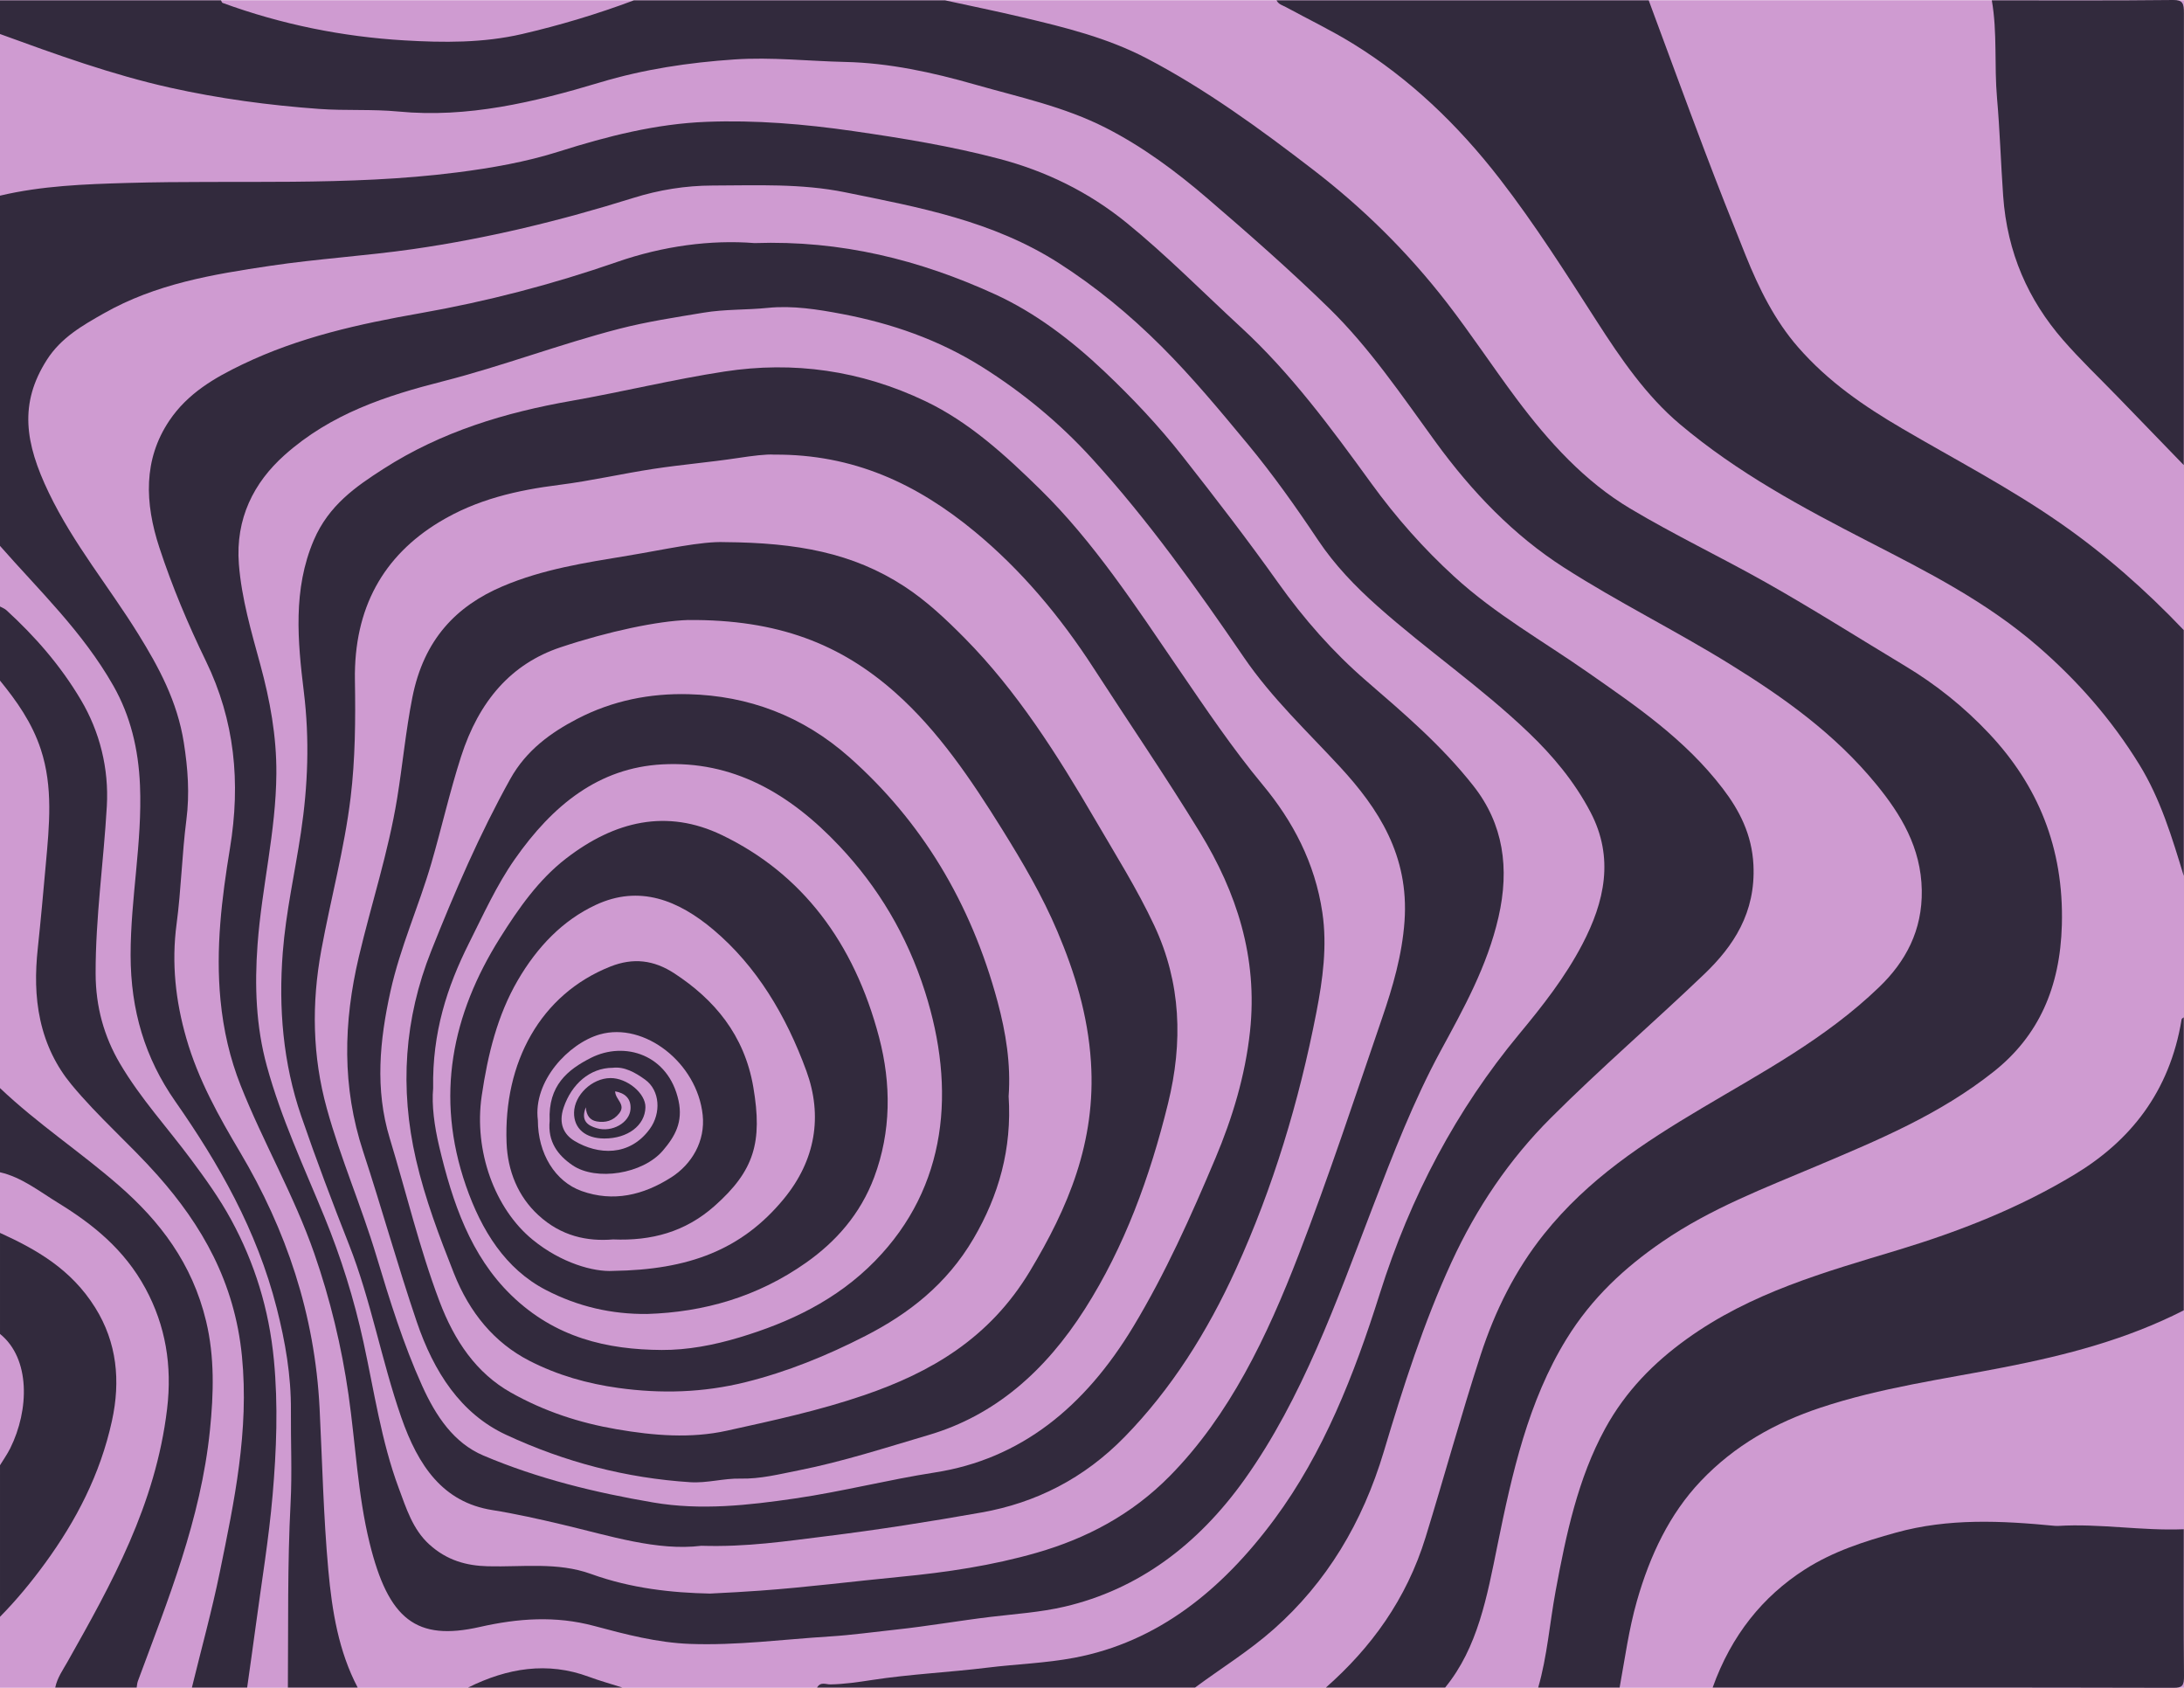 <?xml version="1.0" encoding="UTF-8"?>
<svg id="Layer_2" preserveAspectRatio="none" data-name="Layer 2" xmlns="http://www.w3.org/2000/svg" viewBox="0 0 792 611.983">
  <defs>
    <style>
      .cls-1 {
        fill: #cf9bd1;
      }

      .cls-2 {
        fill: #322a3d;
      }
    </style>
  </defs>
  <g id="Video_Feed_Web" data-name="Video Feed Web">
    <g>
      <rect class="cls-1" x="0" y=".083" width="792" height="611.9"/>
      <g>
        <path class="cls-2" d="m0,197.937v-126.992c15.198-3.597,30.708-4.161,46.067-4.605,39.858-1.153,79.784,1.259,119.571-3.811,12.553-1.6,24.982-3.76,37.137-7.609,17.524-5.55,35.2-10.041,53.403-10.742,17.791-.685,35.464.786,53.176,3.344,17.831,2.575,35.561,5.463,53.073,10.086,16.633,4.391,32.171,11.843,46.154,23.21,14.453,11.748,27.735,25.242,41.54,37.955,17.888,16.473,32.575,36.37,47.118,56.426,9.095,12.543,19.064,23.763,30.147,33.898,14.995,13.713,32.119,23.304,48.339,34.645,17.505,12.241,35.225,24.17,49.001,42.167,6.034,7.882,10.585,16.655,11.132,27.673.863,17.381-7.265,29.516-17.815,39.616-18.402,17.618-37.588,34.094-55.692,52.191-14.961,14.955-26.863,32.444-36.034,52.391-10.05,21.859-17.478,45.084-24.47,68.469-7.783,26.032-20.832,47.518-39.87,64.415-9.074,8.053-19.059,14.156-28.589,21.218h-137.081c1.269-2.201,3.207-1.099,4.807-1.126,5.059-.086,10.119-.837,15.055-1.595,13.94-2.142,27.977-2.768,41.937-4.487,10.502-1.294,21.058-1.603,31.547-3.591,29.977-5.681,53.296-24.296,72.499-50.223,17.728-23.936,28.922-52.298,38.193-81.726,11.171-35.459,27.914-66.881,50.547-94.162,8.392-10.116,16.637-20.534,22.953-32.629,7.992-15.306,11.635-31.263,2.925-47.868-5.849-11.149-13.755-20.525-22.328-28.733-17.42-16.678-36.998-30.004-54.915-45.951-7.93-7.058-15.459-14.826-21.534-23.922-8.077-12.094-16.444-23.896-25.55-34.879-10.057-12.131-20.132-24.279-31.179-35.312-11.576-11.561-23.93-21.72-37.264-30.256-24.127-15.446-50.931-20.282-77.558-25.702-15.928-3.242-32.029-2.483-48.088-2.447-9.738.022-19.379,1.575-28.729,4.503-26.31,8.238-52.925,14.694-79.958,18.564-17.187,2.461-34.505,3.487-51.71,6.053-20.754,3.096-41.354,6.46-60.395,17.28-7.606,4.322-15.408,8.723-20.563,16.795-10.084,15.794-8.011,30.094.699,48.2,8.955,18.616,21.778,34.025,32.44,51.229,7.422,11.976,14.161,24.395,16.521,39.375,1.474,9.355,2.151,18.501.926,28.029-1.605,12.492-1.884,25.215-3.547,37.693-1.904,14.284-.351,27.984,3.515,41.436,4.343,15.112,11.81,28.389,19.514,41.365,16.677,28.09,27.119,58.703,28.831,92.902.977,19.515,1.392,39.057,3.155,58.528,1.361,15.019,3.753,29.556,10.648,42.658h-25.307c.175-22.291-.182-44.581.981-66.867.581-11.141.033-22.356.119-33.537.098-12.736-2.045-25.001-5.143-37.159-7.223-28.342-21.032-52.416-36.808-74.995-10.962-15.689-16.164-32.971-16.181-53.041-.017-20.614,4.267-40.823,3.404-61.516-.55-13.174-3.474-25.249-9.67-36.136-11.162-19.612-26.811-34.428-41.094-50.695Z"/>
        <path class="cls-2" d="m0,12.333V.123h80.14c.185.318.315.836.562.926,21.457,7.838,43.499,12.265,65.902,13.592,14.234.843,28.586.975,42.713-2.296,13.718-3.177,27.243-7.237,40.558-12.222h112.828c9.379,2.047,18.782,3.959,28.132,6.173,15.337,3.631,30.704,7.393,45.04,14.886,21.291,11.127,41.041,25.522,60.434,40.452,17.799,13.703,34.026,29.569,48.405,48.156,8.708,11.256,16.596,23.237,25.109,34.644,11.933,15.989,24.981,30.2,41.3,39.942,16.11,9.618,32.898,17.592,49.179,26.772,17.08,9.631,33.754,20.226,50.621,30.364,11.098,6.671,21.36,14.842,30.519,24.603,17.409,18.553,27.03,41.105,26.265,69.253-.618,22.739-8.466,40.282-24.658,53.15-19.709,15.662-41.926,24.823-64.116,34.223-19.056,8.073-38.408,15.369-56.037,27.447-13.565,9.294-25.624,20.353-34.871,35.393-13.834,22.499-19.668,48.491-24.995,74.742-3.748,18.467-7.107,37.099-18.96,51.558h-43.233c16.312-14.377,29.178-31.885,36.143-54.503,6.76-21.953,12.834-44.199,19.927-66.003,5.252-16.146,12.651-30.931,22.963-43.837,16.122-20.178,36.336-33.244,56.988-45.545,22.267-13.263,45.085-25.291,64.577-44.05,9.628-9.266,15.712-20.551,15.473-35.153-.254-15.51-7.638-27.554-16.43-38.306-15.187-18.572-33.902-31.739-53.113-43.636-19.796-12.259-40.527-22.445-60.207-35.059-18.202-11.667-33.362-27.373-46.66-45.668-12.2-16.784-23.886-34.05-38.497-48.325-14.29-13.963-29.184-26.998-44.174-39.885-11.495-9.881-23.546-18.772-36.745-25.51-15.251-7.787-31.529-11.176-47.537-15.756-15.455-4.422-31.204-7.832-47.023-8.181-13.37-.294-26.691-1.822-40.219-.907-16.556,1.12-32.757,3.544-48.673,8.323-24.011,7.21-48.069,12.966-73.1,10.564-9.569-.918-19.18-.248-28.811-.947-18.201-1.322-36.219-3.731-54.081-7.716C40.681,27.105,20.328,19.744,0,12.333Z"/>
        <path class="cls-2" d="m791.905,317.602c-4.257-14.019-8.446-27.922-16.069-40.313-10.227-16.625-22.581-30.553-36.559-42.706-18.932-16.461-40.47-27.286-61.931-38.335-23.643-12.173-47.167-24.737-68.208-42.486-12.072-10.183-21.315-23.601-30.153-37.372-11.244-17.52-22.391-35.074-35.011-51.4-15.442-19.976-32.981-36.61-53.36-49.167-7.893-4.863-16.193-8.839-24.295-13.247-1.211-.659-2.639-.953-3.407-2.453h134.972c6.715,18.095,13.347,36.232,20.173,54.271,4.836,12.781,9.849,25.475,14.94,38.123,4.913,12.208,10.656,23.748,19.066,33.383,10.98,12.58,23.99,21.427,37.63,29.426,19.247,11.287,38.982,21.498,57.508,34.4,16.029,11.163,30.859,24.193,44.706,38.739v89.139Z"/>
        <path class="cls-2" d="m557.813,611.881c3.279-11.377,4.156-23.339,6.313-34.99,3.798-20.519,8.08-40.787,17.925-58.827,7.468-13.685,17.721-23.964,29.442-32.425,23.619-17.049,50.336-24.375,76.788-32.393,22.208-6.732,43.914-15.186,64.222-27.492,19.738-11.961,34.287-29.57,38.634-56.161.046-.281.503-.472.768-.705,0,35.411,0,70.822,0,106.234-20.75,10.597-42.703,16.249-64.902,20.601-22.384,4.389-44.962,7.413-66.885,14.71-16.143,5.373-30.984,13.54-43.417,26.657-11.218,11.835-18.364,26.808-23.111,43.471-2.919,10.25-4.344,20.835-6.252,31.321h-29.525Z"/>
        <path class="cls-2" d="m791.905,168.631c-8.026-8.29-16.053-16.579-24.077-24.872-6.603-6.825-13.476-13.337-19.743-20.553-12.481-14.373-20.203-31.43-21.667-52.197-.833-11.816-1.19-23.684-2.221-35.431-1.038-11.824.156-23.754-1.888-35.455,21.914,0,43.83.12,65.742-.122,3.522-.039,3.925,1.251,3.919,4.797-.095,54.611-.066,109.222-.066,163.833Z"/>
        <path class="cls-2" d="m621.081,611.881c6.741-18.874,18.119-33.007,33.422-42.804,10.3-6.595,21.612-10.185,33.012-13.351,19.091-5.302,38.363-4.33,57.673-2.46.349.034.704.048,1.053.027,15.247-.938,30.422,1.828,45.664,1.198,0,17.706-.113,35.413.093,53.115.042,3.651-.638,4.384-3.784,4.377-55.711-.14-111.422-.101-167.133-.101Z"/>
        <path class="cls-2" d="m89.63,611.881c-6.678,0-13.357,0-20.035,0,3.405-13.954,7.237-27.791,10.123-41.888,5.257-25.671,10.664-51.228,8.024-78.217-2.637-26.954-14.608-47.596-30.611-65.629-10.085-11.363-21.516-21.127-31.268-32.949-5.416-6.565-9.252-14.291-11.229-23.272-1.913-8.69-1.867-17.332-.927-26.119,1.084-10.137,1.991-20.299,2.907-30.459,1.261-13.979,2.692-27.953-1.813-41.632-3.204-9.727-8.754-17.512-14.801-24.937v-26.864c.775.436,1.649.725,2.31,1.329,10.299,9.407,19.603,20.008,27.028,32.537,6.823,11.512,10.185,24.827,9.403,38.529-1.155,20.237-4.109,40.307-4.065,60.702.026,12.102,3.085,22.881,8.839,32.649,7.462,12.666,17.164,23.178,25.767,34.75,5.194,6.987,10.296,14.056,14.541,21.854,8.482,15.581,13.742,32.358,15.506,50.883,1.565,16.43.931,32.721-.469,48.953-1.369,15.871-3.999,31.597-6.11,47.38-.999,7.473-2.078,14.933-3.121,22.398Z"/>
        <path class="cls-2" d="m0,394.53c13.624,12.955,29.001,23.031,43.071,35.288,14.818,12.909,26.618,28.172,31.674,49.247,3.115,12.982,2.749,26.224,1.385,39.532-3.323,32.431-15.23,61.503-26.137,90.985-.262.708-.294,1.531-.433,2.3-9.842,0-19.683,0-29.525,0,.742-3.573,2.769-6.359,4.436-9.316,16.037-28.443,31.945-56.873,36.119-91.658,1.897-15.806-.558-30.247-7.817-43.685-7.698-14.25-19.241-23.422-31.68-31.056-6.799-4.172-13.304-9.359-21.093-11.109v-30.527Z"/>
        <path class="cls-2" d="m0,447.036c13.265,6.039,25.827,13.171,34.531,27.118,7.875,12.618,9.244,26.526,6.061,41.058-4.269,19.491-13.057,36.26-24.223,51.565-5.08,6.963-10.466,13.477-16.369,19.461v-54.948c1.249-2.054,2.647-4.01,3.724-6.179,6.897-13.891,7.344-32.526-3.724-41.443v-36.632Z"/>
        <path class="cls-2" d="m169.769,611.881c14.212-7.052,28.713-9.473,43.78-3.889,3.986,1.477,8.068,2.602,12.107,3.889-18.629,0-37.258,0-55.887,0Z"/>
        <path class="cls-2" d="m273.653,88.141c31.31-1.058,59.787,6.042,87.179,18.568,14.471,6.618,27.543,16.51,39.688,28.018,10.036,9.51,19.592,19.596,28.284,30.654,11.806,15.018,23.497,30.169,34.657,45.869,9.423,13.256,19.993,25.24,31.944,35.577,13.634,11.791,27.385,23.479,38.924,38.147,10.872,13.82,13.138,29.855,9.082,47.562-4.093,17.866-12.641,33.128-20.978,48.501-9.773,18.022-17.255,37.383-24.678,56.744-13.165,34.34-25.51,69.288-46.383,98.589-17.006,23.872-38.667,39.952-65.269,46.182-8.847,2.072-17.834,2.632-26.779,3.707-11.523,1.385-22.993,3.406-34.527,4.634-7.949.846-15.902,1.974-23.847,2.469-16.899,1.053-33.747,3.333-50.735,2.707-11.857-.437-23.349-3.455-34.726-6.508-14.036-3.768-27.649-2.775-41.493.363-22.965,5.206-33.138-2.619-39.979-30.51-4.304-17.546-5.066-35.849-7.641-53.762-2.51-17.459-6.637-34.559-12.382-51.084-7.384-21.236-18.505-40.248-26.717-60.967-3.886-9.806-6.261-20.053-7.317-30.994-1.805-18.695.45-36.896,3.429-54.987,3.95-23.993,1.719-46.422-8.726-67.943-6.419-13.227-12.207-26.897-16.883-41.168-5.283-16.124-5.864-31.836,3.601-45.955,6.713-10.013,16.589-15.642,26.512-20.411,20.65-9.924,42.431-14.697,64.447-18.569,24.165-4.251,47.946-10.436,71.437-18.594,16.596-5.763,33.982-8.11,49.876-6.836Zm-16.219,489.68c7.068-.342,12.629-.663,18.185-1.061,16.993-1.216,33.897-3.384,50.847-5.021,16.734-1.617,33.323-4.059,49.609-8.761,17.792-5.137,34.23-13.663,48.153-27.799,21.65-21.981,35.244-50.499,46.733-80.267,10.874-28.175,20.39-57.061,30.236-85.757,3.873-11.287,7.262-22.835,8.134-35.103,1.7-23.905-9.559-40.968-23.307-55.894-11.955-12.98-24.797-24.948-34.991-39.876-17.183-25.162-34.822-49.818-54.951-71.923-11.968-13.144-25.33-24.113-39.84-33.245-15.931-10.026-33.069-15.865-50.801-19.249-8.874-1.693-18.075-3.143-26.94-2.236-7.767.794-15.576.447-23.371,1.747-10.25,1.709-20.517,3.249-30.618,5.858-21.476,5.546-42.402,13.55-63.916,19.031-20.39,5.194-40.588,11.674-57.507,26.832-10.989,9.845-17.757,22.883-16.46,39.474.976,12.488,4.517,24.47,7.781,36.461,3.484,12.8,5.908,25.852,5.811,39.488-.149,20.99-5.297,41.178-6.824,61.968-1.106,15.067-.568,29.648,3.354,43.995,5.227,19.121,13.506,36.7,20.893,54.735,5.98,14.601,10.741,29.747,14.166,45.446,3.871,17.738,6.469,35.929,12.757,52.833,2.743,7.373,5.09,15.035,11.098,20.496,6.419,5.835,13.51,7.725,21.217,7.93,12.53.333,25.283-1.617,37.457,2.79,14.59,5.281,29.479,6.827,43.091,7.109Z"/>
        <path class="cls-2" d="m254.355,560.488c-16.026,1.976-33.172-3.611-50.463-7.698-8.433-1.993-16.93-3.904-25.397-5.254-17.819-2.842-26.804-15.89-32.997-33.664-7.148-20.515-10.958-42.352-18.913-62.529-6.079-15.416-11.943-30.931-17.36-46.695-6.599-19.205-8.24-39.146-6.686-59.279,1.13-14.638,4.425-29.045,6.601-43.585,2.528-16.892,3.159-33.669,1.047-50.904-2.252-18.382-4.019-37.212,3.615-55.042,5.411-12.637,15.246-19.408,25.188-25.795,21.218-13.631,44.327-20.494,68.179-24.689,18.569-3.266,36.983-7.795,55.593-10.648,24.979-3.83,49.347-.435,72.832,10.763,15.76,7.515,28.848,19.434,41.668,32.018,19.377,19.019,34.548,42.274,50.19,65.151,9.793,14.322,19.502,28.756,30.496,41.987,10.8,12.997,18.909,28.163,21.591,46.264,1.794,12.113.154,24.238-2.161,36.146-6.306,32.443-15.727,63.563-29.142,93.054-10.46,22.994-23.546,43.637-40.342,60.86-14.813,15.189-32.324,23.975-51.92,27.456-18.793,3.338-37.613,6.297-56.525,8.634-14.365,1.775-28.673,3.961-45.094,3.45Zm26.37-395.642c-2.776-.217-7.943.437-13.15,1.227-10.127,1.538-20.333,2.378-30.46,3.917-11.455,1.742-22.818,4.375-34.297,5.822-15.201,1.917-29.972,5.219-43.647,13.549-19.958,12.156-30.905,30.885-30.464,57.365.237,14.214.124,28.545-1.559,42.434-2.261,18.655-7.233,36.85-10.633,55.343-3.545,19.285-3.262,38.413,2.014,57.471,5.055,18.262,12.532,35.374,17.966,53.443,4.81,15.998,9.778,31.983,16.573,47.018,5.008,11.081,11.508,20.789,22.252,25.341,19.955,8.455,40.612,13.431,61.575,17.014,17.272,2.953,34.469,1.018,51.552-1.477,16.914-2.471,33.626-6.773,50.528-9.398,31.169-4.841,54.39-23.676,72.044-52.962,11.601-19.243,20.898-39.999,29.751-61.014,6.131-14.552,10.8-29.879,12.53-45.956,2.895-26.893-4.894-50.484-18.162-72.165-12.384-20.236-25.68-39.668-38.514-59.507-12.288-18.994-26.46-35.79-43.155-49.572-21.002-17.339-44.028-28.107-72.745-27.897Z"/>
        <path class="cls-2" d="m262.853,196.572c26.099.201,46.396,3.872,65.051,16.022,8.038,5.235,15.152,11.928,22.029,18.895,18.792,19.037,33.469,42.115,47.334,65.926,7.319,12.569,15.055,24.808,21.324,38.195,9.728,20.776,10.452,42.302,4.964,64.579-6.572,26.68-15.778,51.885-30.099,74.389-14.443,22.696-32.759,38.679-56.635,45.724-15.661,4.621-31.242,9.683-47.176,12.835-6.963,1.378-13.961,3.159-21.112,2.993-6.114-.141-12.083,1.701-18.252,1.304-23.106-1.489-45.378-7.231-66.813-17.217-16.376-7.63-26.156-22.744-32.348-40.982-6.917-20.372-12.706-41.253-19.433-61.716-7.7-23.422-7.185-46.754-1.555-70.604,4.53-19.19,10.694-37.85,13.892-57.467,1.98-12.144,3.114-24.424,5.506-36.53,4.174-21.12,16.024-33.216,32.705-40.318,14.66-6.241,30.021-8.573,45.391-11.111,13.395-2.211,26.677-5.277,35.229-4.917Zm-13.39,28.241c-10.879.355-28.708,4.063-46.185,9.893-17.842,5.952-29.57,19.382-36.091,39.655-4.092,12.721-7.031,25.809-10.76,38.629-4.554,15.655-11.275,30.37-14.83,46.469-3.923,17.765-5.672,35.498-.262,53.273,6.002,19.718,10.784,39.947,18.043,59.136,5.411,14.303,13.341,26,25.895,33.068,12.218,6.879,24.93,10.995,38.393,13.311,13.405,2.306,26.811,3.408,39.956.507,16.69-3.683,33.434-7.282,49.813-12.894,23.932-8.2,45.329-20.442,60.075-44.981,13.721-22.834,24.002-46.724,22.108-75.86-1.103-16.967-5.862-32.413-12.157-47.272-5.534-13.063-12.656-25.16-20.024-36.997-11.312-18.173-23.244-35.823-38.672-49.533-19.922-17.705-42.661-26.662-75.301-26.404Z"/>
        <path class="cls-2" d="m365.767,397.5c1.243,19.068-3.605,36.031-12.733,51.604-9.778,16.681-23.671,27.332-39.192,35.285-14.001,7.173-28.419,13.034-43.479,16.777-15.328,3.81-30.655,4.242-46.143,2.091-11.183-1.553-22.017-4.584-32.313-9.887-12.588-6.483-21.622-17.338-27.303-31.688-5.303-13.396-10.45-26.931-13.746-41.225-5.98-25.935-4.245-51.098,5.506-75.629,8.529-21.456,17.642-42.534,28.692-62.392,5.81-10.442,14.789-16.849,24.29-21.787,12.778-6.641,26.411-9.311,40.428-8.939,21.5.571,41.191,7.743,58.315,22.93,25.873,22.947,43.954,52.408,53.671,88.567,3.007,11.19,4.857,22.578,4.009,34.292Zm-208.689-2.932c-.572,6.178.44,13.753,2.185,21.118,4.839,20.418,11.399,39.603,26.079,53.888,15.947,15.519,34.86,19.8,54.615,19.916,9.354.055,18.882-1.753,28.134-4.53,18.083-5.426,35.3-13.48,49.296-27.82,26.201-26.846,29.338-62.184,18.034-97.62-6.555-20.549-17.073-37.97-31.002-52.738-18.198-19.294-38.809-30.991-64.255-29.624-22.971,1.234-39.723,14.688-53.538,34.463-6.527,9.342-11.34,19.974-16.54,30.347-7.971,15.899-13.357,32.431-13.008,52.599Z"/>
        <path class="cls-2" d="m234.71,476.436c-12.83.135-25.078-2.633-36.807-8.726-14.572-7.57-23.297-21.489-28.93-37.725-11.269-32.482-5.05-62.174,12.295-89.817,6.891-10.982,14.14-21.269,23.996-28.875,17.688-13.65,36.597-18.108,56.58-8.476,28.859,13.909,47.873,38.774,56.952,73.34,4.438,16.899,4.37,34.191-1.762,50.639-5.031,13.494-14.008,23.49-24.691,31.019-17.638,12.431-37.089,17.967-57.633,18.621Zm-12.38-15.618c27.325-.38,46.628-7.583,61.877-26.079,11.536-13.992,14.188-30.083,8.218-46.412-7.4-20.244-18.119-38.03-33.628-51.137-12.826-10.84-26.94-16.434-42.737-9.082-11.935,5.555-21.223,15.18-28.324,27.393-7.33,12.606-10.847,26.811-13.05,41.832-2.933,20.006,4.75,40.962,18.464,52.174,10.402,8.504,22.199,11.742,29.18,11.312Z"/>
        <path class="cls-2" d="m222.317,449.411c-9.37.775-18.774-1.17-27.062-8.778-7.428-6.817-11.166-16.083-11.554-26.291-1.102-29.029,12.204-53.789,37.645-63.877,8.257-3.274,15.739-2.421,23.274,2.521,14.31,9.385,25.328,22.195,28.564,41.228,3.391,19.949.364,30.274-14.049,43.059-10.62,9.421-22.868,12.717-36.818,12.138Zm-27.268-43.27c-0,12.154,6.268,22.31,15.898,25.73,11.469,4.072,22.321,1.503,32.463-4.962,7.467-4.76,12.412-13.124,11.412-22.61-1.993-18.922-21.16-33.821-37.307-29.228-11.299,3.214-24.26,16.925-22.467,31.071Z"/>
        <path class="cls-2" d="m199.329,406.391c-.612-12.807,6.569-18.56,14.945-22.806,12.231-6.201,28.156-1.234,31.79,15.508,1.689,7.784-1.306,12.971-5.648,18.067-7.321,8.591-24.282,11.137-32.762,5.379-5.401-3.668-9.089-8.596-8.324-16.147Zm22.866-19.22c-8.314.031-14.91,5.931-17.791,14.394-2.005,5.89.15,9.856,3.938,12.129,8.444,5.068,19.943,5.755,27.294-4.345,4.155-5.709,3.732-13.937-1.666-17.861-3.621-2.632-7.605-4.837-11.775-4.317Z"/>
        <path class="cls-2" d="m219.129,412.814c-6.834-.013-11.066-3.645-10.957-9.407.12-6.365,6.518-12.44,13.172-12.505,6.097-.06,12.841,5.576,12.713,10.624-.166,6.573-6.423,11.304-14.928,11.288Zm-6.683-11.325c-2.021,5.071.942,6.701,3.952,7.59,5.531,1.634,11.934-1.964,12.252-6.94.255-3.986-2.213-5.823-5.578-6.425.053,3.015,4.025,4.735,1.47,7.978-2.186,2.775-5.035,3.461-8.111,2.936-2.454-.418-3.81-2.136-3.986-5.14Z"/>
      </g>
    </g>
  </g>
</svg>